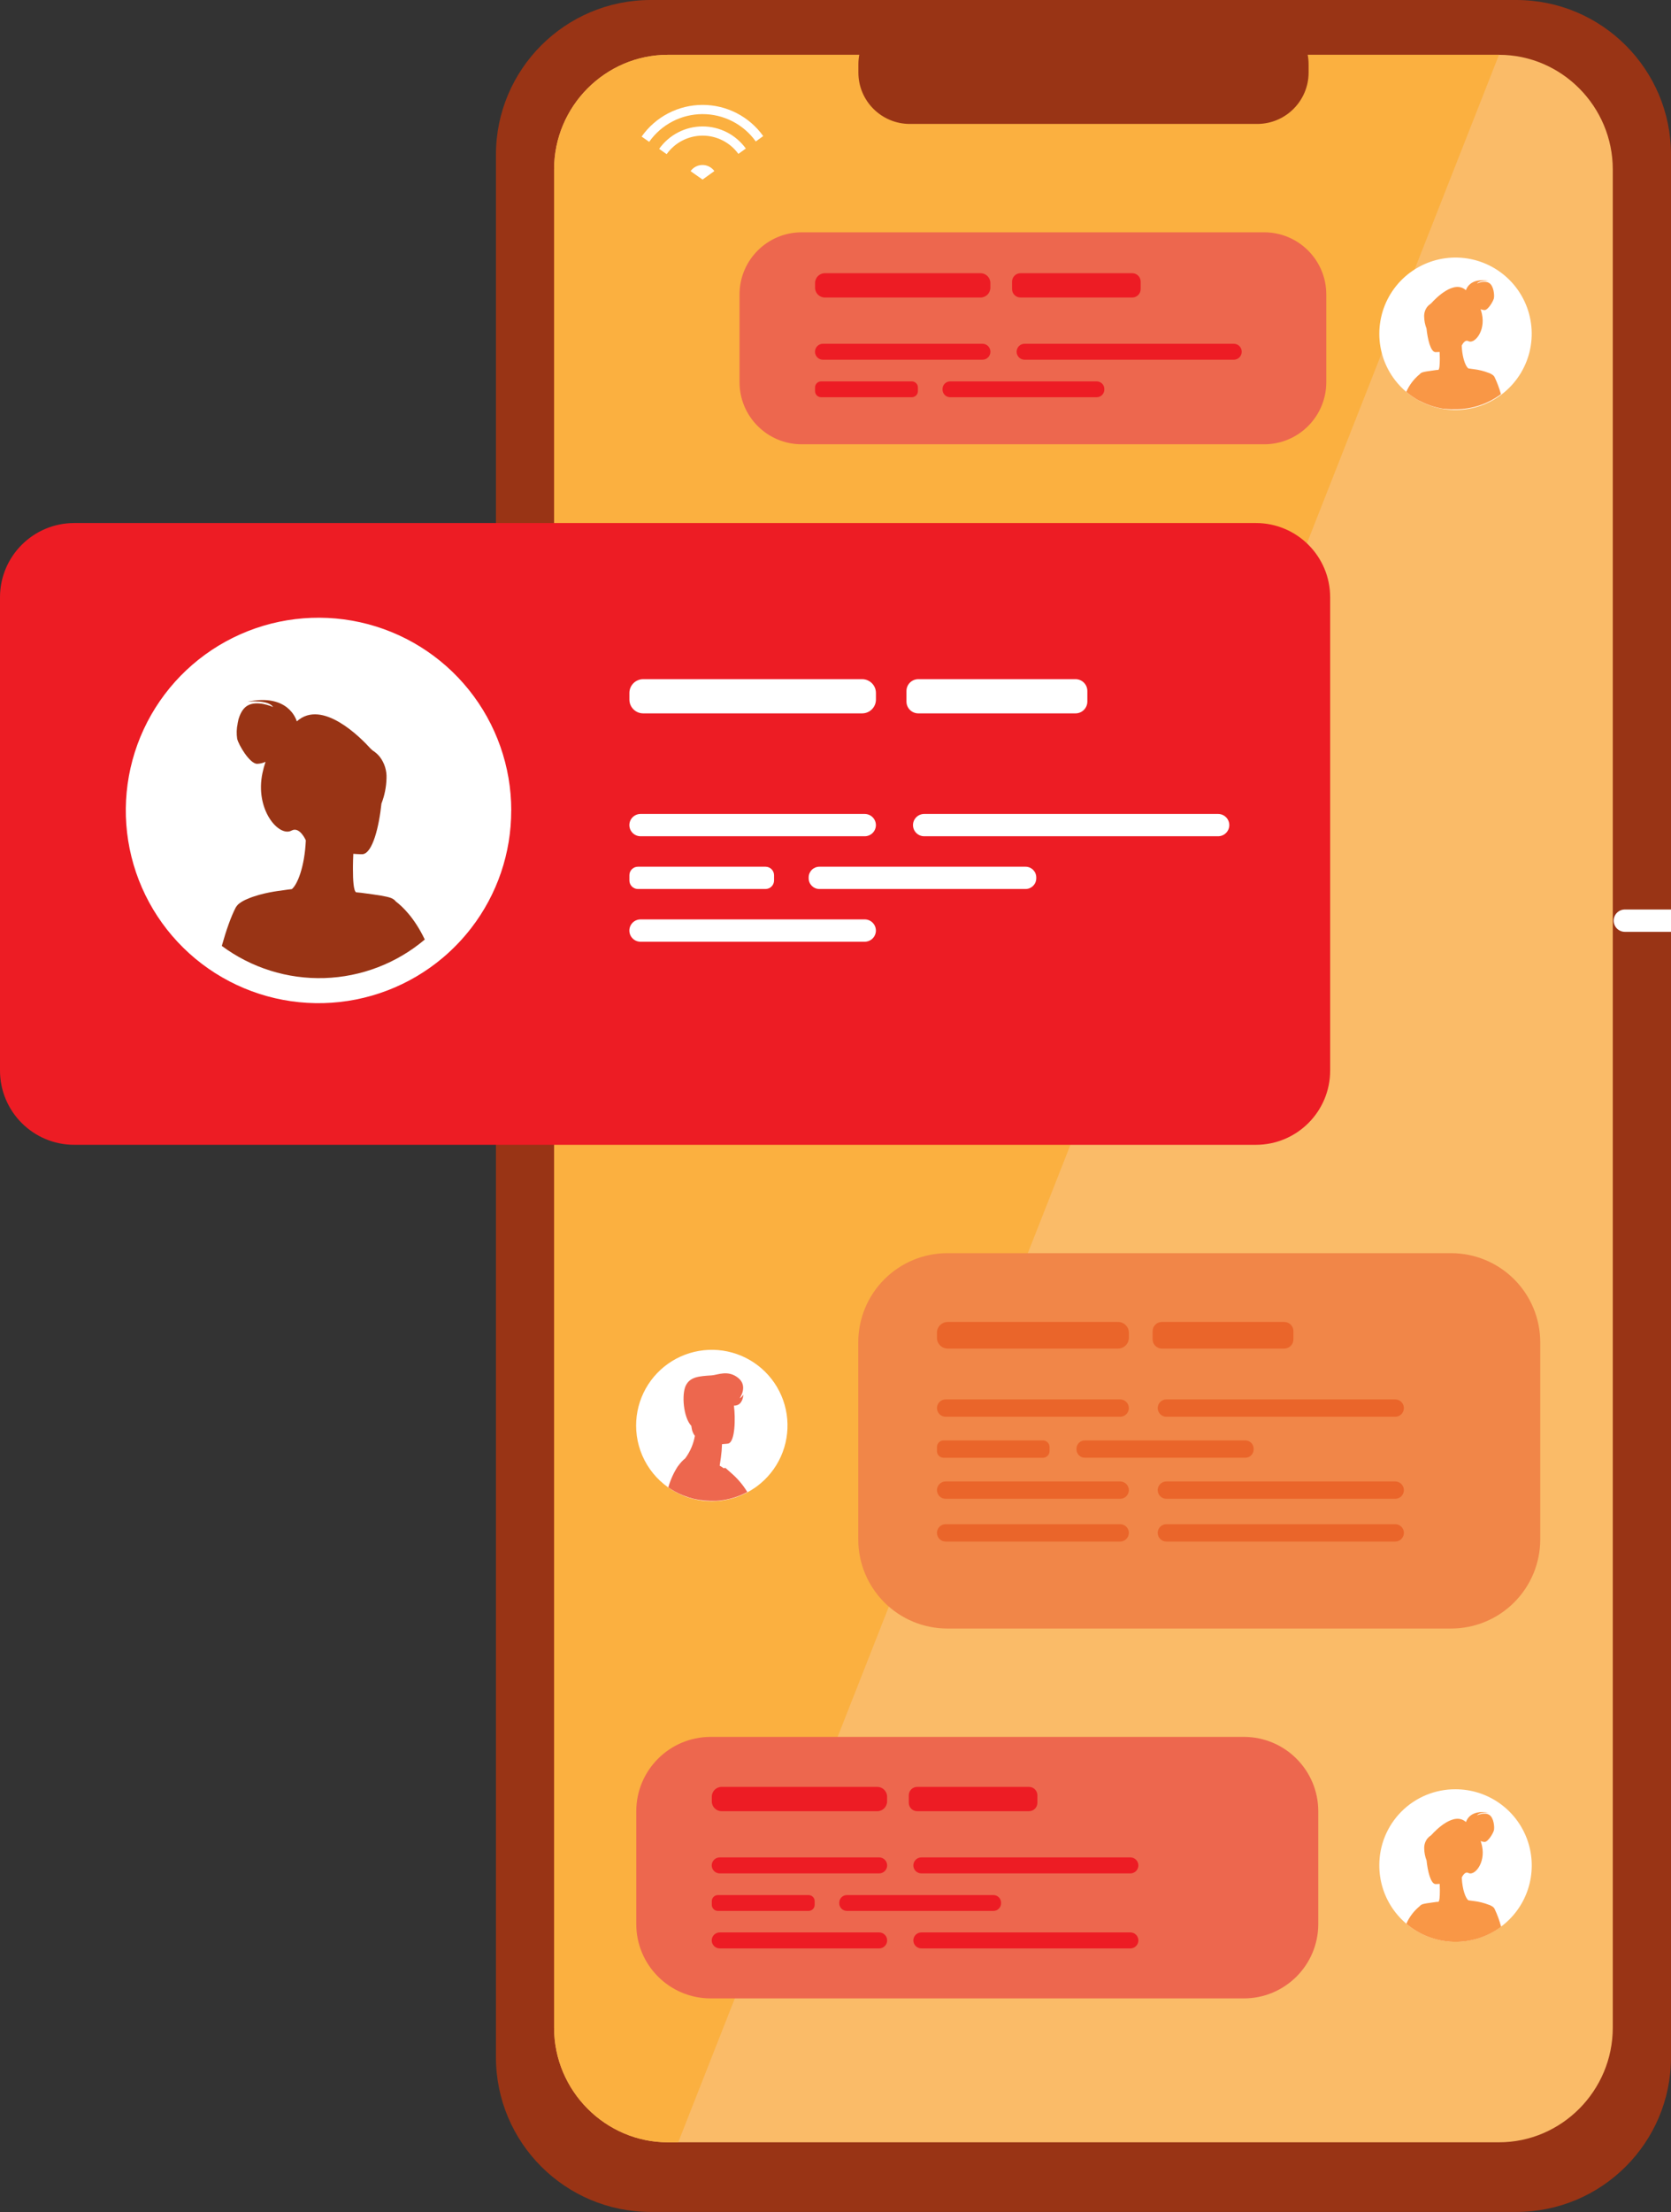 <svg width="350" height="463" viewBox="0 0 350 463" fill="none" xmlns="http://www.w3.org/2000/svg">
<rect x="0" y="0" width="350" height="463" fill="#333333" stroke="none"/>
<g clip-path="url(#clip0_196_761)">
<path d="M317.584 0H136.298C118.393 0 103.878 14.504 103.878 32.396V430.572C103.878 448.464 118.393 462.968 136.298 462.968H317.584C335.489 462.968 350.004 448.464 350.004 430.572V32.396C350.004 14.504 335.489 0 317.584 0Z" fill="#993415"/>
<path d="M337.804 35.46V424.406C337.804 437.6 327.077 448.394 313.957 448.394H139.905C126.801 448.394 116.057 437.6 116.057 424.406V35.46C116.057 22.266 126.78 11.472 139.905 11.472H313.974C327.077 11.472 337.804 22.283 337.804 35.46Z" fill="#FABB68"/>
<path d="M313.974 11.472L142.059 448.394H139.904C126.801 448.394 116.057 437.6 116.057 424.406V35.46C116.057 22.266 126.78 11.472 139.904 11.472H313.974Z" fill="#FBB040"/>
<path d="M263.321 2.713H190.566C184.616 2.713 179.792 7.533 179.792 13.478V15.176C179.792 21.121 184.616 25.941 190.566 25.941H263.321C269.271 25.941 274.094 21.121 274.094 15.176V13.478C274.094 7.533 269.271 2.713 263.321 2.713Z" fill="#993415"/>
<path d="M263.053 109.474H15.555C6.964 109.474 0 116.433 0 125.018V224.07C0 232.654 6.964 239.613 15.555 239.613H263.053C271.644 239.613 278.608 232.654 278.608 224.07V125.018C278.608 116.433 271.644 109.474 263.053 109.474Z" fill="#ED1C24"/>
<path d="M264.785 48.625H167.911C160.725 48.625 154.899 54.446 154.899 61.627V79.988C154.899 87.169 160.725 92.99 167.911 92.99H264.785C271.971 92.99 277.797 87.169 277.797 79.988V61.627C277.797 54.446 271.971 48.625 264.785 48.625Z" fill="#ED674E"/>
<path d="M260.535 363.54H148.854C140.246 363.54 133.269 370.512 133.269 379.113V402.7C133.269 411.301 140.246 418.273 148.854 418.273H260.535C269.142 418.273 276.119 411.301 276.119 402.7V379.113C276.119 370.512 269.142 363.54 260.535 363.54Z" fill="#ED674E"/>
<path d="M198.435 262.293H303.945C308.894 262.294 313.641 264.259 317.141 267.755C320.642 271.251 322.61 275.993 322.613 280.939V322.202C322.613 327.15 320.646 331.895 317.146 335.394C313.645 338.893 308.897 340.859 303.945 340.86H198.435C193.484 340.86 188.736 338.895 185.235 335.396C181.734 331.898 179.767 327.153 179.767 322.206V280.939C179.77 275.993 181.737 271.251 185.238 267.754C188.739 264.258 193.486 262.293 198.435 262.293Z" fill="#F18648"/>
<path d="M107.075 169.629C107.094 178.532 104.15 187.189 98.707 194.237C96.963 196.496 94.986 198.566 92.808 200.412C85.79 206.351 76.954 209.717 67.76 209.955C58.567 210.192 49.568 207.285 42.253 201.716C34.938 196.147 29.745 188.249 27.534 179.329C25.322 170.409 26.225 161.002 30.093 152.664C33.96 144.327 40.561 137.559 48.802 133.481C57.043 129.402 66.43 128.258 75.411 130.236C84.392 132.215 92.427 137.199 98.187 144.362C103.947 151.526 107.087 160.44 107.087 169.629H107.075Z" fill="white"/>
<path d="M82.926 188.697L82.612 188.359C82.148 188.003 81.683 187.782 79.817 187.46C78.868 187.301 77.55 187.113 75.68 186.87C75.68 186.87 75.261 186.824 75.065 186.808L74.596 186.766C74.061 186.486 73.923 184.258 73.927 181.925C73.927 181.749 73.927 181.574 73.927 181.398C73.927 180.512 73.965 179.638 73.998 178.852C73.998 178.802 73.998 178.756 73.998 178.706C75.153 178.802 75.918 178.793 75.918 178.793C78.069 178.622 79.412 172.861 79.893 168.204C80.553 166.506 80.913 164.707 80.956 162.886C81.027 161.289 80.538 159.718 79.575 158.442C79.153 157.907 78.642 157.449 78.065 157.088C77.931 156.954 77.793 156.833 77.646 156.715C75.646 154.496 67.513 146.176 62.166 150.988C62.028 150.507 60.292 145.106 51.874 146.874C52.397 146.82 56.129 146.456 57.209 147.978C57.062 147.915 53.803 146.469 51.77 147.731C50.82 148.308 50.23 149.508 49.895 150.771V150.796C49.895 150.796 49.895 150.796 49.895 150.817C49.893 150.829 49.893 150.842 49.895 150.854C49.858 151.026 49.816 151.197 49.778 151.368C49.778 151.394 49.778 151.419 49.778 151.448C49.778 151.477 49.778 151.448 49.778 151.448C49.55 152.495 49.516 153.574 49.678 154.634C49.992 155.95 52.314 159.872 53.861 159.872C54.469 159.85 55.066 159.708 55.619 159.454C55.363 160.201 55.154 160.964 54.991 161.736C53.313 169.441 58.43 175.294 61.074 173.839C62.773 172.915 64.057 175.884 64.057 175.884C63.806 181.507 62.263 185.177 61.129 186.093C60.71 186.139 59.832 186.248 58.723 186.423C58.723 186.423 54.82 186.841 51.849 188.141L51.778 188.171C51.18 188.406 50.617 188.721 50.105 189.107C49.894 189.265 49.711 189.455 49.561 189.671C49.493 189.75 49.434 189.835 49.385 189.926C48.393 191.816 47.394 194.655 46.456 197.983C52.655 202.583 60.228 204.955 67.946 204.713C75.664 204.471 83.074 201.629 88.972 196.649C86.792 192.084 84.29 189.73 82.926 188.697Z" fill="#993415"/>
<path d="M180.579 142.154H134.721C133.124 142.154 131.83 143.448 131.83 145.043V146.423C131.83 148.018 133.124 149.312 134.721 149.312H180.579C182.176 149.312 183.47 148.018 183.47 146.423V145.043C183.47 143.448 182.176 142.154 180.579 142.154Z" fill="white"/>
<path d="M181.131 175.031H134.156C133.538 175.028 132.946 174.781 132.509 174.344C132.072 173.907 131.825 173.316 131.822 172.698C131.824 172.08 132.07 171.488 132.508 171.051C132.945 170.614 133.538 170.367 134.156 170.365H181.127C181.746 170.367 182.338 170.614 182.775 171.051C183.213 171.488 183.459 172.08 183.462 172.698C183.459 173.315 183.213 173.907 182.777 174.344C182.34 174.781 181.749 175.028 181.131 175.031Z" fill="white"/>
<path d="M160.342 181.406H133.617C132.63 181.406 131.83 182.206 131.83 183.191V184.287C131.83 185.273 132.63 186.072 133.617 186.072H160.342C161.329 186.072 162.129 185.273 162.129 184.287V183.191C162.129 182.206 161.329 181.406 160.342 181.406Z" fill="white"/>
<path d="M214.806 181.406H171.622C170.383 181.406 169.379 182.41 169.379 183.647V183.831C169.379 185.069 170.383 186.072 171.622 186.072H214.806C216.045 186.072 217.049 185.069 217.049 183.831V183.647C217.049 182.41 216.045 181.406 214.806 181.406Z" fill="white"/>
<path d="M255.15 175.031H193.565C192.947 175.029 192.354 174.782 191.917 174.345C191.48 173.908 191.233 173.316 191.231 172.698C191.233 172.08 191.48 171.488 191.917 171.051C192.354 170.614 192.947 170.367 193.565 170.365H255.15C255.769 170.367 256.361 170.614 256.799 171.051C257.236 171.488 257.483 172.08 257.485 172.698C257.482 173.316 257.235 173.907 256.797 174.344C256.36 174.781 255.768 175.028 255.15 175.031Z" fill="white"/>
<path d="M181.131 197.109H134.156C133.538 197.107 132.945 196.86 132.508 196.423C132.07 195.986 131.824 195.394 131.822 194.776C131.822 194.157 132.067 193.562 132.505 193.124C132.942 192.685 133.536 192.437 134.156 192.435H181.127C181.746 192.437 182.338 192.684 182.775 193.121C183.213 193.558 183.459 194.15 183.462 194.768C183.462 195.386 183.216 195.98 182.78 196.419C182.343 196.857 181.75 197.105 181.131 197.109Z" fill="white"/>
<path d="M401.914 195.036H340.329C339.711 195.034 339.118 194.787 338.681 194.35C338.243 193.913 337.997 193.321 337.995 192.703C337.995 192.084 338.24 191.49 338.678 191.051C339.115 190.612 339.709 190.364 340.329 190.362H401.914C402.532 190.364 403.125 190.611 403.562 191.048C404 191.485 404.246 192.077 404.249 192.695C404.249 193.314 404.003 193.909 403.565 194.347C403.128 194.786 402.534 195.034 401.914 195.036Z" fill="white"/>
<path d="M225.274 142.154H192.34C190.972 142.154 189.863 143.262 189.863 144.629V146.837C189.863 148.203 190.972 149.312 192.34 149.312H225.274C226.642 149.312 227.751 148.203 227.751 146.837V144.629C227.751 143.262 226.642 142.154 225.274 142.154Z" fill="white"/>
<path d="M183.75 374.004H151.146C150.012 374.004 149.092 374.923 149.092 376.057V377.039C149.092 378.173 150.012 379.092 151.146 379.092H183.75C184.885 379.092 185.804 378.173 185.804 377.039V376.057C185.804 374.923 184.885 374.004 183.75 374.004Z" fill="#ED1C24"/>
<path d="M184.144 392.111H150.749C150.305 392.111 149.879 391.934 149.566 391.621C149.252 391.307 149.075 390.882 149.075 390.438C149.075 389.995 149.252 389.569 149.566 389.256C149.879 388.942 150.305 388.766 150.749 388.766H184.144C184.587 388.766 185.013 388.942 185.327 389.256C185.641 389.569 185.817 389.995 185.817 390.438C185.817 390.882 185.641 391.307 185.327 391.621C185.013 391.934 184.587 392.111 184.144 392.111Z" fill="#ED1C24"/>
<path d="M169.362 396.647H150.364C149.661 396.647 149.092 397.216 149.092 397.918V398.691C149.092 399.393 149.661 399.962 150.364 399.962H169.362C170.065 399.962 170.634 399.393 170.634 398.691V397.918C170.634 397.216 170.065 396.647 169.362 396.647Z" fill="#ED1C24"/>
<path d="M208.083 396.647H177.383C176.502 396.647 175.789 397.36 175.789 398.239V398.369C175.789 399.249 176.502 399.962 177.383 399.962H208.083C208.963 399.962 209.677 399.249 209.677 398.369V398.239C209.677 397.36 208.963 396.647 208.083 396.647Z" fill="#ED1C24"/>
<path d="M236.767 392.111H192.98C192.536 392.111 192.11 391.934 191.796 391.621C191.482 391.307 191.306 390.882 191.306 390.438C191.306 389.995 191.482 389.569 191.796 389.256C192.11 388.942 192.536 388.766 192.98 388.766H236.767C237.211 388.766 237.636 388.942 237.95 389.256C238.264 389.569 238.44 389.995 238.44 390.438C238.44 390.882 238.264 391.307 237.95 391.621C237.636 391.934 237.211 392.111 236.767 392.111Z" fill="#ED1C24"/>
<path d="M184.144 407.809H150.749C150.305 407.809 149.879 407.633 149.566 407.319C149.252 407.005 149.075 406.58 149.075 406.137C149.075 405.693 149.252 405.268 149.566 404.954C149.879 404.641 150.305 404.464 150.749 404.464H184.144C184.587 404.464 185.013 404.641 185.327 404.954C185.641 405.268 185.817 405.693 185.817 406.137C185.817 406.58 185.641 407.005 185.327 407.319C185.013 407.633 184.587 407.809 184.144 407.809Z" fill="#ED1C24"/>
<path d="M236.767 407.809H192.98C192.536 407.809 192.11 407.633 191.796 407.319C191.482 407.005 191.306 406.58 191.306 406.137C191.306 405.693 191.482 405.268 191.796 404.954C192.11 404.641 192.536 404.464 192.98 404.464H236.767C237.211 404.464 237.636 404.641 237.95 404.954C238.264 405.268 238.44 405.693 238.44 406.137C238.44 406.58 238.264 407.005 237.95 407.319C237.636 407.633 237.211 407.809 236.767 407.809Z" fill="#ED1C24"/>
<path d="M215.526 374.004H192.114C191.141 374.004 190.352 374.792 190.352 375.764V377.332C190.352 378.304 191.141 379.092 192.114 379.092H215.526C216.499 379.092 217.287 378.304 217.287 377.332V375.764C217.287 374.792 216.499 374.004 215.526 374.004Z" fill="#ED1C24"/>
<path d="M205.38 57.183H172.776C171.642 57.183 170.722 58.102 170.722 59.236V60.218C170.722 61.352 171.642 62.271 172.776 62.271H205.38C206.515 62.271 207.435 61.352 207.435 60.218V59.236C207.435 58.102 206.515 57.183 205.38 57.183Z" fill="#ED1C24"/>
<path d="M205.774 75.293H172.379C171.935 75.293 171.509 75.117 171.195 74.803C170.882 74.49 170.705 74.065 170.705 73.621C170.705 73.177 170.882 72.752 171.195 72.439C171.509 72.125 171.935 71.949 172.379 71.949H205.774C206.217 71.949 206.643 72.125 206.957 72.439C207.271 72.752 207.447 73.177 207.447 73.621C207.447 74.065 207.271 74.49 206.957 74.803C206.643 75.117 206.217 75.293 205.774 75.293Z" fill="#ED1C24"/>
<path d="M190.988 79.825H171.99C171.287 79.825 170.718 80.394 170.718 81.096V81.87C170.718 82.571 171.287 83.14 171.99 83.14H190.988C191.691 83.14 192.26 82.571 192.26 81.87V81.096C192.26 80.394 191.691 79.825 190.988 79.825Z" fill="#ED1C24"/>
<path d="M229.713 79.825H199.013C198.132 79.825 197.419 80.538 197.419 81.418V81.548C197.419 82.427 198.132 83.14 199.013 83.14H229.713C230.593 83.14 231.307 82.427 231.307 81.548V81.418C231.307 80.538 230.593 79.825 229.713 79.825Z" fill="#ED1C24"/>
<path d="M258.414 75.293H214.61C214.166 75.293 213.74 75.117 213.426 74.803C213.113 74.49 212.936 74.065 212.936 73.621C212.936 73.177 213.113 72.752 213.426 72.439C213.74 72.125 214.166 71.949 214.61 71.949H258.414C258.858 71.949 259.283 72.125 259.597 72.439C259.911 72.752 260.087 73.177 260.087 73.621C260.087 74.065 259.911 74.49 259.597 74.803C259.283 75.117 258.858 75.293 258.414 75.293Z" fill="#ED1C24"/>
<path d="M237.156 57.183H213.744C212.771 57.183 211.982 57.971 211.982 58.943V60.511C211.982 61.483 212.771 62.271 213.744 62.271H237.156C238.129 62.271 238.917 61.483 238.917 60.511V58.943C238.917 57.971 238.129 57.183 237.156 57.183Z" fill="#ED1C24"/>
<path d="M234.194 276.691H198.502C197.259 276.691 196.251 277.698 196.251 278.941V280.011C196.251 281.253 197.259 282.26 198.502 282.26H234.194C235.437 282.26 236.445 281.253 236.445 280.011V278.941C236.445 277.698 235.437 276.691 234.194 276.691Z" fill="#EA652A"/>
<path d="M234.629 296.533H198.067C197.586 296.531 197.124 296.338 196.784 295.997C196.444 295.657 196.253 295.195 196.251 294.714C196.254 294.234 196.446 293.773 196.786 293.434C197.126 293.094 197.586 292.902 198.067 292.9H234.629C235.11 292.902 235.57 293.094 235.911 293.434C236.251 293.773 236.443 294.234 236.445 294.714C236.444 295.195 236.252 295.657 235.912 295.997C235.572 296.338 235.111 296.531 234.629 296.533Z" fill="#EA652A"/>
<path d="M218.442 301.483H197.645C196.875 301.483 196.251 302.106 196.251 302.875V303.723C196.251 304.492 196.875 305.116 197.645 305.116H218.442C219.212 305.116 219.835 304.492 219.835 303.723V302.875C219.835 302.106 219.212 301.483 218.442 301.483Z" fill="#EA652A"/>
<path d="M260.836 301.483H227.224C226.26 301.483 225.479 302.263 225.479 303.226V303.368C225.479 304.331 226.26 305.111 227.224 305.111H260.836C261.799 305.111 262.581 304.331 262.581 303.368V303.226C262.581 302.263 261.799 301.483 260.836 301.483Z" fill="#EA652A"/>
<path d="M292.239 296.533H244.302C243.82 296.531 243.359 296.338 243.019 295.997C242.679 295.657 242.487 295.195 242.486 294.714C242.488 294.234 242.68 293.773 243.02 293.434C243.36 293.094 243.821 292.902 244.302 292.9H292.239C292.72 292.902 293.181 293.094 293.521 293.434C293.861 293.773 294.053 294.234 294.055 294.714C294.054 295.195 293.862 295.657 293.522 295.997C293.182 296.338 292.721 296.531 292.239 296.533Z" fill="#EA652A"/>
<path d="M234.629 313.703H198.067C197.586 313.702 197.125 313.51 196.784 313.17C196.444 312.83 196.253 312.369 196.251 311.888C196.253 311.407 196.444 310.947 196.784 310.606C197.125 310.266 197.586 310.075 198.067 310.074H234.629C235.11 310.075 235.571 310.266 235.912 310.606C236.252 310.947 236.444 311.407 236.445 311.888C236.444 312.369 236.252 312.83 235.912 313.17C235.571 313.51 235.11 313.702 234.629 313.703Z" fill="#EA652A"/>
<path d="M292.239 313.703H244.302C243.821 313.702 243.359 313.51 243.019 313.17C242.679 312.83 242.487 312.369 242.486 311.888C242.487 311.407 242.679 310.947 243.019 310.606C243.359 310.266 243.821 310.075 244.302 310.074H292.239C292.72 310.075 293.182 310.266 293.522 310.606C293.862 310.947 294.054 311.407 294.055 311.888C294.054 312.369 293.862 312.83 293.522 313.17C293.182 313.51 292.72 313.702 292.239 313.703Z" fill="#EA652A"/>
<path d="M234.629 322.649H198.067C197.586 322.648 197.125 322.457 196.784 322.117C196.444 321.777 196.253 321.316 196.251 320.835C196.253 320.354 196.444 319.893 196.784 319.553C197.125 319.213 197.586 319.022 198.067 319.02H234.629C235.11 319.022 235.571 319.213 235.912 319.553C236.252 319.893 236.444 320.354 236.445 320.835C236.444 321.316 236.252 321.777 235.912 322.117C235.571 322.457 235.11 322.648 234.629 322.649Z" fill="#EA652A"/>
<path d="M292.239 322.649H244.302C243.821 322.648 243.359 322.457 243.019 322.117C242.679 321.777 242.487 321.316 242.486 320.835C242.487 320.354 242.679 319.893 243.019 319.553C243.359 319.213 243.821 319.022 244.302 319.02H292.239C292.72 319.022 293.182 319.213 293.522 319.553C293.862 319.893 294.054 320.354 294.055 320.835C294.054 321.316 293.862 321.777 293.522 322.117C293.182 322.457 292.72 322.648 292.239 322.649Z" fill="#EA652A"/>
<path d="M268.986 276.691H243.352C242.287 276.691 241.423 277.554 241.423 278.619V280.333C241.423 281.397 242.287 282.26 243.352 282.26H268.986C270.051 282.26 270.915 281.397 270.915 280.333V278.619C270.915 277.554 270.051 276.691 268.986 276.691Z" fill="#EA652A"/>
<path d="M149.636 35.803L147.155 37.584L144.645 35.824C144.926 35.427 145.297 35.102 145.729 34.878C146.161 34.653 146.64 34.535 147.127 34.533C147.613 34.531 148.093 34.645 148.527 34.866C148.961 35.087 149.335 35.408 149.619 35.803H149.636Z" fill="white"/>
<path d="M147.163 21.957C144.659 21.956 142.191 22.558 139.968 23.713C137.745 24.867 135.834 26.539 134.395 28.587L135.972 29.691C137.23 27.904 138.898 26.444 140.836 25.433C142.775 24.422 144.928 23.891 147.115 23.883C149.301 23.875 151.458 24.39 153.404 25.386C155.35 26.382 157.029 27.829 158.3 29.607L159.861 28.483C158.418 26.463 156.513 24.817 154.304 23.682C152.095 22.546 149.647 21.955 147.163 21.957Z" fill="white"/>
<path d="M147.163 26.463C145.381 26.463 143.624 26.889 142.04 27.707C140.456 28.524 139.091 29.709 138.06 31.163L139.633 32.266C140.485 31.072 141.61 30.098 142.913 29.424C144.217 28.751 145.662 28.396 147.13 28.39C148.597 28.385 150.045 28.728 151.354 29.392C152.663 30.055 153.795 31.021 154.656 32.208L156.217 31.091C155.183 29.658 153.823 28.491 152.249 27.686C150.675 26.881 148.932 26.462 147.163 26.463Z" fill="white"/>
<path d="M133.236 298.364C133.234 301.262 134.029 304.106 135.532 306.584C137.036 309.063 139.191 311.082 141.764 312.421C144.336 313.76 147.227 314.368 150.122 314.179C153.016 313.99 155.803 313.011 158.179 311.349C158.309 311.261 158.435 311.165 158.564 311.073C160.734 309.458 162.453 307.316 163.56 304.85C164.667 302.384 165.124 299.675 164.888 296.983C164.652 294.29 163.73 291.703 162.211 289.466C160.692 287.23 158.625 285.419 156.208 284.206C153.79 282.993 151.103 282.419 148.4 282.537C145.698 282.654 143.071 283.461 140.769 284.88C138.466 286.299 136.566 288.283 135.247 290.643C133.929 293.003 133.236 295.661 133.236 298.364Z" fill="white"/>
<path d="M153.401 308.527L151.941 307.235L151.577 307.302C151.307 307.111 151.028 306.934 150.74 306.771C150.837 306.182 150.916 305.634 150.983 305.149C151.119 304.194 151.201 303.233 151.23 302.269C152.004 302.231 152.527 302.147 152.527 302.147C153.991 301.809 154.062 296.813 153.724 294.204C154.004 294.214 154.282 294.161 154.539 294.049C155.648 293.56 155.711 291.884 155.711 291.884C155.528 292.219 155.252 292.494 154.916 292.674C154.916 292.674 156.769 290.136 154.619 288.401C152.468 286.666 150.289 287.799 149.042 287.875C146.306 288.042 144.536 288.205 143.645 290.003C142.754 291.8 143.109 296.65 144.8 298.443C144.829 298.611 144.858 298.774 144.879 298.941C144.959 299.521 145.19 300.07 145.548 300.534C145.247 302.238 144.554 303.85 143.524 305.241C142.964 305.69 142.473 306.218 142.068 306.809H142.038C141.127 308.188 140.436 309.702 139.992 311.295C139.992 311.295 139.992 311.295 139.992 311.32C140.895 311.954 141.864 312.486 142.883 312.908L143.084 312.992H143.13L143.461 313.122C143.729 313.226 143.996 313.322 144.268 313.41C144.54 313.498 144.841 313.586 145.13 313.661L145.548 313.757C145.666 313.786 145.783 313.811 145.904 313.832H145.954L146.193 313.878L146.753 313.974H146.883L147.193 314.016L147.632 314.066C147.795 314.066 147.962 314.096 148.13 314.104C148.297 314.112 148.444 314.104 148.603 314.129H149.1H149.636H149.812H150.075H150.054C150.222 314.129 150.385 314.108 150.552 314.091C152.644 313.894 154.676 313.28 156.527 312.285C155.676 310.886 154.623 309.619 153.401 308.527Z" fill="#ED674E"/>
<path d="M288.905 390.455C288.905 393.611 289.841 396.696 291.596 399.32C293.351 401.944 295.846 403.989 298.764 405.196C301.682 406.403 304.893 406.718 307.991 406.101C311.088 405.484 313.933 403.963 316.165 401.73C318.397 399.497 319.916 396.653 320.53 393.557C321.144 390.461 320.826 387.253 319.615 384.338C318.404 381.424 316.355 378.933 313.727 377.182C311.1 375.431 308.011 374.498 304.853 374.502C302.755 374.492 300.675 374.899 298.735 375.697C296.794 376.496 295.032 377.671 293.549 379.154C292.066 380.638 290.892 382.4 290.095 384.34C289.297 386.28 288.893 388.358 288.905 390.455Z" fill="white"/>
<path d="M313.028 399.494C313.007 399.45 312.98 399.409 312.949 399.372C312.877 399.273 312.791 399.184 312.693 399.109C312.452 398.934 312.187 398.793 311.907 398.691H311.873C310.844 398.287 309.767 398.017 308.669 397.888C308.15 397.809 307.74 397.759 307.547 397.738C307.012 397.32 306.292 395.597 306.175 392.976C306.175 392.976 306.773 391.588 307.564 392.023C308.819 392.696 311.183 389.97 310.422 386.387C310.344 386.028 310.246 385.674 310.129 385.325C310.392 385.446 310.676 385.515 310.966 385.526C311.681 385.526 312.765 383.695 312.911 383.08C313.057 382.466 312.911 380.447 311.915 379.849C310.919 379.251 309.438 379.937 309.372 379.962C309.861 379.276 311.534 379.414 311.84 379.447C307.932 378.636 307.125 381.12 307.058 381.366C304.573 379.121 300.782 383.001 299.845 384.038C299.781 384.091 299.718 384.149 299.657 384.213C299.387 384.379 299.15 384.592 298.954 384.84C298.5 385.44 298.272 386.18 298.31 386.931C298.33 387.779 298.497 388.618 298.803 389.41C299.029 391.58 299.64 394.268 300.661 394.347C300.661 394.347 301.017 394.347 301.552 394.305C301.552 394.331 301.552 394.351 301.552 394.377C301.552 394.74 301.581 395.15 301.585 395.56V395.806C301.585 396.897 301.523 397.934 301.276 398.064H301.058C300.958 398.064 300.77 398.093 300.77 398.093C299.899 398.206 299.28 398.294 298.841 398.369C297.971 398.515 297.753 398.62 297.54 398.787C297.487 398.837 297.436 398.89 297.389 398.946C296.168 399.94 295.2 401.209 294.565 402.65C297.317 404.979 300.778 406.309 304.382 406.422C307.987 406.535 311.524 405.425 314.417 403.273C314.074 401.972 313.609 400.707 313.028 399.494Z" fill="#F99746"/>
<path d="M288.905 69.854C288.899 73.376 290.065 76.799 292.218 79.587C292.909 80.48 293.691 81.299 294.553 82.028C297.328 84.376 300.822 85.706 304.456 85.799C308.091 85.893 311.649 84.743 314.54 82.541C317.432 80.339 319.485 77.216 320.359 73.689C321.233 70.163 320.876 66.444 319.346 63.147C317.817 59.851 315.208 57.176 311.949 55.563C308.691 53.951 304.98 53.498 301.429 54.281C297.879 55.063 294.702 57.033 292.424 59.865C290.147 62.697 288.905 66.221 288.905 69.854Z" fill="white"/>
<path d="M313.028 78.893C313.006 78.85 312.979 78.809 312.949 78.772C312.877 78.672 312.791 78.583 312.693 78.508C312.451 78.329 312.187 78.181 311.907 78.069H311.873C310.844 77.667 309.767 77.398 308.669 77.267C308.15 77.183 307.74 77.133 307.547 77.112C307.376 76.966 307.234 76.788 307.129 76.589C306.686 75.812 306.251 74.349 306.163 72.354C306.163 72.354 306.761 70.971 307.552 71.401C308.807 72.074 311.171 69.353 310.409 65.77C310.332 65.409 310.234 65.053 310.116 64.704C310.379 64.825 310.664 64.893 310.953 64.904C311.668 64.904 312.752 63.073 312.898 62.463C313.045 61.853 312.898 59.825 311.903 59.227C310.907 58.629 309.426 59.315 309.359 59.344C309.849 58.658 311.526 58.797 311.827 58.826C307.92 58.015 307.112 60.523 307.045 60.745C304.56 58.504 300.77 62.383 299.833 63.416C299.768 63.469 299.706 63.528 299.644 63.592C299.375 63.76 299.137 63.973 298.941 64.223C298.491 64.816 298.263 65.549 298.297 66.292C298.317 67.141 298.484 67.98 298.791 68.772C299.017 70.945 299.628 73.629 300.648 73.709C300.648 73.709 301.004 73.709 301.54 73.671C301.54 73.692 301.54 73.713 301.54 73.738C301.54 74.102 301.569 74.511 301.573 74.925V75.172C301.573 76.263 301.51 77.296 301.263 77.43H301.046L300.757 77.459C299.887 77.572 299.268 77.66 298.829 77.735C297.958 77.885 297.741 77.986 297.527 78.153L297.377 78.312C296.155 79.308 295.188 80.578 294.553 82.02C294.703 82.148 294.858 82.274 295.017 82.396L295.097 82.459C295.214 82.551 295.331 82.639 295.452 82.722C295.574 82.806 295.62 82.852 295.707 82.91C295.795 82.969 295.883 83.032 295.971 83.086C296.059 83.14 296.226 83.262 296.36 83.341L296.628 83.508L296.963 83.705L297.339 83.914H297.373H297.394L297.448 83.943L297.749 84.098L297.841 84.144L298.013 84.227L298.18 84.307L298.569 84.478L298.962 84.637L299.142 84.708L299.322 84.775L299.69 84.905L300.075 85.03L300.402 85.13H300.435L300.644 85.189C301.025 85.293 301.414 85.385 301.807 85.461C301.979 85.494 302.15 85.528 302.322 85.553H302.456H302.502L302.837 85.594H302.908H302.958C303.062 85.594 303.167 85.62 303.267 85.628H303.322H303.418C303.606 85.628 303.79 85.657 303.979 85.665H304.008H304.184H304.293H304.845C308.282 85.671 311.628 84.562 314.38 82.505C314.039 81.263 313.586 80.054 313.028 78.893Z" fill="#F99746"/>
</g>
<defs>
<clipPath id="clip0_196_761">
<rect width="350" height="462.968" fill="white"/>
</clipPath>
</defs>
</svg>
